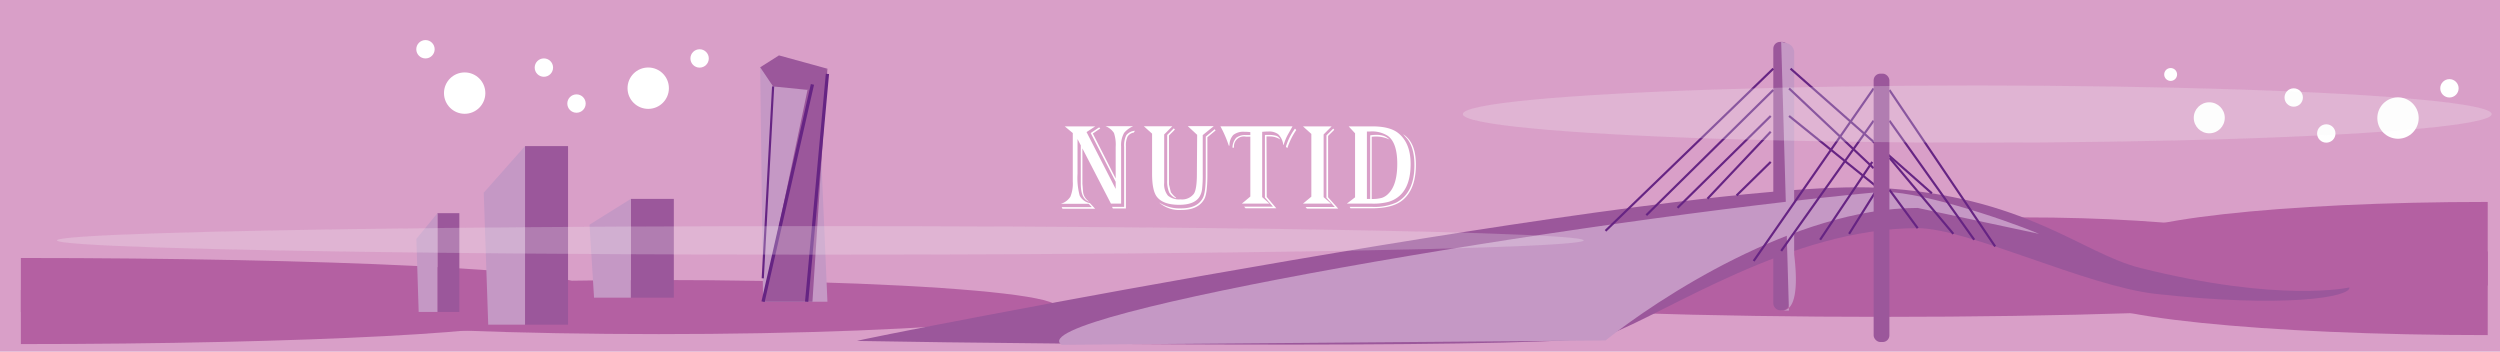 <svg id="Layer_2" data-name="Layer 2" xmlns="http://www.w3.org/2000/svg" viewBox="0 0 574.07 80.75"><defs><style>.cls-1{fill:#d99fc8;}.cls-2{fill:#b460a2;}.cls-3{fill:#fff;}.cls-4{fill:#c598c5;}.cls-5{fill:#9b579b;}.cls-6,.cls-7{fill:none;stroke:#662483;stroke-miterlimit:10;}.cls-6{stroke-width:0.5px;}.cls-7{stroke-width:0.75px;}.cls-8{fill:#f8f7f7;opacity:0.24;isolation:isolate;}</style></defs><title>nutidheader3</title><rect class="cls-1" width="574.07" height="80.75"/><rect class="cls-1" x="5.76" y="1.75" width="566.41" height="76.03"/><path class="cls-2" d="M566.46,75.2c-51.41,0-93.09-4.3-93.09-9.6S515,56,566.46,56" transform="translate(4.79 1.75)"/><ellipse class="cls-2" cx="464.7" cy="59.52" rx="66.56" ry="9.6"/><path class="cls-2" d="M566.46,63.82c-47.38,0-85.79-4.3-85.79-9.6s38.41-9.6,85.79-9.6" transform="translate(4.79 1.75)"/><circle class="cls-3" cx="550.65" cy="27.11" r="4.75"/><circle class="cls-3" cx="507.31" cy="27.05" r="3.56"/><circle class="cls-3" cx="526.7" cy="22.39" r="2.11"/><circle class="cls-3" cx="534.18" cy="30.65" r="2.11"/><circle class="cls-3" cx="562.46" cy="20.28" r="2.11"/><circle class="cls-3" cx="498.44" cy="17.1" r="1.48"/><ellipse class="cls-2" cx="432.65" cy="66.24" rx="115.44" ry="6.52"/><path class="cls-3" d="M255.34,27.27a5.62,5.62,0,0,0-2,1.49,5.82,5.82,0,0,0-.69,3.17V45h-2.34l-6.55-12.67v8.13l0.17,2a3.07,3.07,0,0,0,1.26,2l0.11,0.1q-1.91-.64-1.91-4.08V31.63l-0.75-1.45v8a15.48,15.48,0,0,0,.5,5,3.33,3.33,0,0,0,2.34,1.71l1.2,1.29h-7.5L239,45.81h6.93l-0.72-.76h-6.41A3.9,3.9,0,0,0,241,43.42a8,8,0,0,0,.55-3.51V28.8l-1.84-1.53h7l-2,1.31,6.69,13.05V40L245.66,28.8l1.94-1.31,0.26,0.26-1.71,1.16,5.25,10.32V32a8.54,8.54,0,0,0-.39-3.21,4,4,0,0,0-1.94-1.56h6.27Zm0.48,1-0.25.42a2.1,2.1,0,0,0-1.44.92,4.88,4.88,0,0,0-.38,2.26V46.12h-3l-0.18-.37h2.78V32a5.25,5.25,0,0,1,.5-2.72,2.76,2.76,0,0,1,2-1v0Z" transform="translate(4.79 1.75)"/><path class="cls-3" d="M273.87,27.27l-2.48,2V38.2a27.39,27.39,0,0,1-.16,3.54,4.21,4.21,0,0,1-.63,1.77q-1.19,1.77-4.62,1.77-3.62,0-5.06-1.77-1.16-1.39-1.16-5.39V28.94l-1.88-1.69h6.53l-1.87,1.87V40.25a4.07,4.07,0,0,0,.86,2.92,4,4,0,0,0,2.89.86,3.38,3.38,0,0,0,3.08-1.31q0.68-1.06.68-4.56l0.06-8.95-2.16-2h5.89Zm0.47,0.94-1.88,1.56v8.59q0,4.22-.66,5.5-1.36,2.6-5.3,2.6a7,7,0,0,1-5.12-1.7l0.11,0.06L262,45.1a8.57,8.57,0,0,0,4.37,1q3.82,0,5.06-2.41,0.66-1.3.66-5.23V29.61l2.06-1.69ZM265,28l-1.36,1.37V40.62l0.43,1.76a5.79,5.79,0,0,0,1.2,1.27v0.12a2.89,2.89,0,0,1-1.6-1.37,6.6,6.6,0,0,1-.44-2.78V29.24l1.52-1.52Z" transform="translate(4.79 1.75)"/><path class="cls-3" d="M292,27.27l-0.17.32-0.94,1.66a12.28,12.28,0,0,0-.9,2.21v0.07l-0.14-.1V31.25a4.08,4.08,0,0,0-1.14-2.19,3.52,3.52,0,0,0-2.26-.61q-0.62,0-1.24.06h-0.17v15L286.7,45h-6.32l1.94-1.62V29.63h-1a2.28,2.28,0,0,0-2.74,2.53h-0.36a3.47,3.47,0,0,1,.84-2.25,3.27,3.27,0,0,1,2.26-.64h1V28.59a11.43,11.43,0,0,0-1.34-.08,3.74,3.74,0,0,0-2.57.73,3.46,3.46,0,0,0-.87,2.45h-0.17a25.66,25.66,0,0,0-1.84-4.29l-0.08-.14H292Zm-2.82,3a4.47,4.47,0,0,0-2.49-.69,5.54,5.54,0,0,0-.66,0l0.06,13.9,2.2,2.6h-7.07l-0.32-.37h6.62l-1.85-2.12V29.24h0.75a5.91,5.91,0,0,1,1.9.21,1.59,1.59,0,0,1,.86.84v0Zm3.69-2.16a15.87,15.87,0,0,0-2,4l-0.06.14-0.3-.26V31.87a13.54,13.54,0,0,1,2-4l0.07-.08Z" transform="translate(4.79 1.75)"/><path class="cls-3" d="M294.41,27.27H301l-1.85,1.85v14.4L300.85,45h-6.44l1.92-1.59V29Zm7.18,0.79-1.41,1.4V43.55l2.32,2.6h-7.19L295,45.78h6.72l-1.92-2.1V29.33l1.56-1.55Z" transform="translate(4.79 1.75)"/><path class="cls-3" d="M304.9,27.27h5.45q4,0,5.92,1.53,2.86,2.27,2.86,7.11,0,5-2.5,7.26a6.58,6.58,0,0,1-2.54,1.42,13.56,13.56,0,0,1-3.73.42h-5.88l1.89-1.45V28.86Zm0.44,18.85-0.21-.37h5.06a12.31,12.31,0,0,0,5.67-1Q320,42.54,320,36.19q0-4.25-1.87-6.31l-0.55-.61-0.17-.19q2.93,1.84,2.93,7,0,5.46-2.9,8-2.23,2-7.27,2h-4.85v0Zm3.75-17.71V43.93h0.76V29.33a8.71,8.71,0,0,1,1.31-.11,5.62,5.62,0,0,1,1.79.23,3.86,3.86,0,0,1,1.32.84,7.27,7.27,0,0,0-3.14-.69q-0.36,0-.94.06V43.94a8.19,8.19,0,0,0,2.35-.26,3.74,3.74,0,0,0,1.52-1q2-2,2-6.83t-2.17-6.4a6.72,6.72,0,0,0-4.16-1h-0.65v0Z" transform="translate(4.79 1.75)"/><circle class="cls-3" cx="148.85" cy="20.25" r="4.75"/><circle class="cls-3" cx="106.7" cy="21.38" r="4.75"/><circle class="cls-3" cx="124.89" cy="15.52" r="2.11"/><circle class="cls-3" cx="132.38" cy="23.78" r="2.11"/><circle class="cls-3" cx="160.65" cy="13.42" r="2.11"/><circle class="cls-3" cx="97.7" cy="11.31" r="2.11"/><path class="cls-2" d="M0,57.49c70.66,0,127.95,2.78,127.95,6.21S70.67,69.91,0,69.91" transform="translate(4.79 1.75)"/><ellipse class="cls-2" cx="151.25" cy="70.51" rx="91.49" ry="6.21"/><path class="cls-2" d="M0,64.84c65.13,0,117.92,2.78,117.92,6.21S65.12,77.26,0,77.26" transform="translate(4.79 1.75)"/><polygon class="cls-4" points="190 69.28 175.22 69.28 174.56 15.45 187.84 18.89 190 69.28"/><polygon class="cls-5" points="187.84 18.89 185.43 20.64 177.53 19.85 174.56 15.45 178.87 12.72 190 15.78 187.84 18.89"/><polygon class="cls-5" points="185.43 20.64 175.22 69.28 186.56 69.28 190 15.78 185.43 20.64"/><line class="cls-6" x1="177.53" y1="19.85" x2="175.15" y2="63.91"/><line class="cls-7" x1="190" y1="16.97" x2="185.23" y2="69.28"/><line class="cls-7" x1="186.56" y1="19.38" x2="175.22" y2="69.28"/><rect class="cls-5" x="144.85" y="45.67" width="9.88" height="22.68"/><polygon class="cls-4" points="135.37 51.59 144.85 45.67 144.85 68.36 136.41 68.36 135.37 51.59"/><rect class="cls-5" x="120.56" y="33.55" width="9.88" height="41.01"/><polygon class="cls-4" points="111.08 44.25 120.56 33.55 120.56 74.56 112.11 74.56 111.08 44.25"/><rect class="cls-5" x="100.44" y="48.95" width="5.04" height="22.68"/><polygon class="cls-4" points="95.61 54.86 100.44 48.95 100.44 71.63 96.14 71.63 95.61 54.86"/><rect class="cls-5" x="407.2" y="9.62" width="3.62" height="61.63" rx="1.54" ry="1.54"/><path class="cls-5" d="M534.7,64.25c0.33,2.23-14.9,4.79-44.43,1.49C474.39,64,447,50.64,435.56,50.64c-29.09,0-57.43,19.41-71.69,24.75-7.78,2.92-124.88,2-171.82,1.15-2.18,0,189.54-37.6,234.37-35.17,33.9,1.84,46.66,15,60.23,18.4C518.94,67.87,534.7,64.25,534.7,64.25Z" transform="translate(4.79 1.75)"/><path class="cls-4" d="M463.43,51.95c-8.73-3.67-29-10.32-37-9.58C358.62,48.65,228.64,70.54,239,77.43l124.88-1C375.71,67,407.38,46,435.57,46" transform="translate(4.79 1.75)"/><path class="cls-4" d="M404.22,7.86l1.17,0.29a2.18,2.18,0,0,1,1.81,2V56.56c0,0.7,2,13.39-3,13H406" transform="translate(4.79 1.75)"/><line class="cls-6" x1="407.2" y1="15.76" x2="368.67" y2="53.01"/><line class="cls-6" x1="407.2" y1="20.66" x2="378.04" y2="49.41"/><line class="cls-6" x1="406.61" y1="26.63" x2="385.21" y2="47.72"/><line class="cls-6" x1="406.61" y1="30.24" x2="392.08" y2="45.63"/><line class="cls-6" x1="406.61" y1="37.18" x2="398.76" y2="44.88"/><line class="cls-6" x1="411.16" y1="15.76" x2="443.62" y2="44.4"/><line class="cls-6" x1="410.82" y1="20.31" x2="430.24" y2="38.63"/><polyline class="cls-6" points="410.82 26.63 431.24 43.12 424.6 53.7"/><line class="cls-6" x1="430.24" y1="20.31" x2="402.69" y2="59.93"/><line class="cls-6" x1="430.24" y1="27.71" x2="409.01" y2="57.62"/><line class="cls-6" x1="429.93" y1="37.18" x2="417.95" y2="55.05"/><line class="cls-6" x1="433.86" y1="20.66" x2="458.14" y2="56.59"/><line class="cls-6" x1="433.86" y1="27.71" x2="453.33" y2="55.05"/><line class="cls-6" x1="433.86" y1="36.22" x2="448.54" y2="53.7"/><line class="cls-6" x1="433.86" y1="43.58" x2="440.36" y2="52.4"/><rect class="cls-5" x="430.24" y="16.91" width="3.62" height="61.63" rx="1.54" ry="1.54"/><ellipse class="cls-8" cx="454.04" cy="26.2" rx="118.13" ry="6.56"/><ellipse class="cls-8" cx="188.37" cy="55.2" rx="175.29" ry="3.28"/></svg>